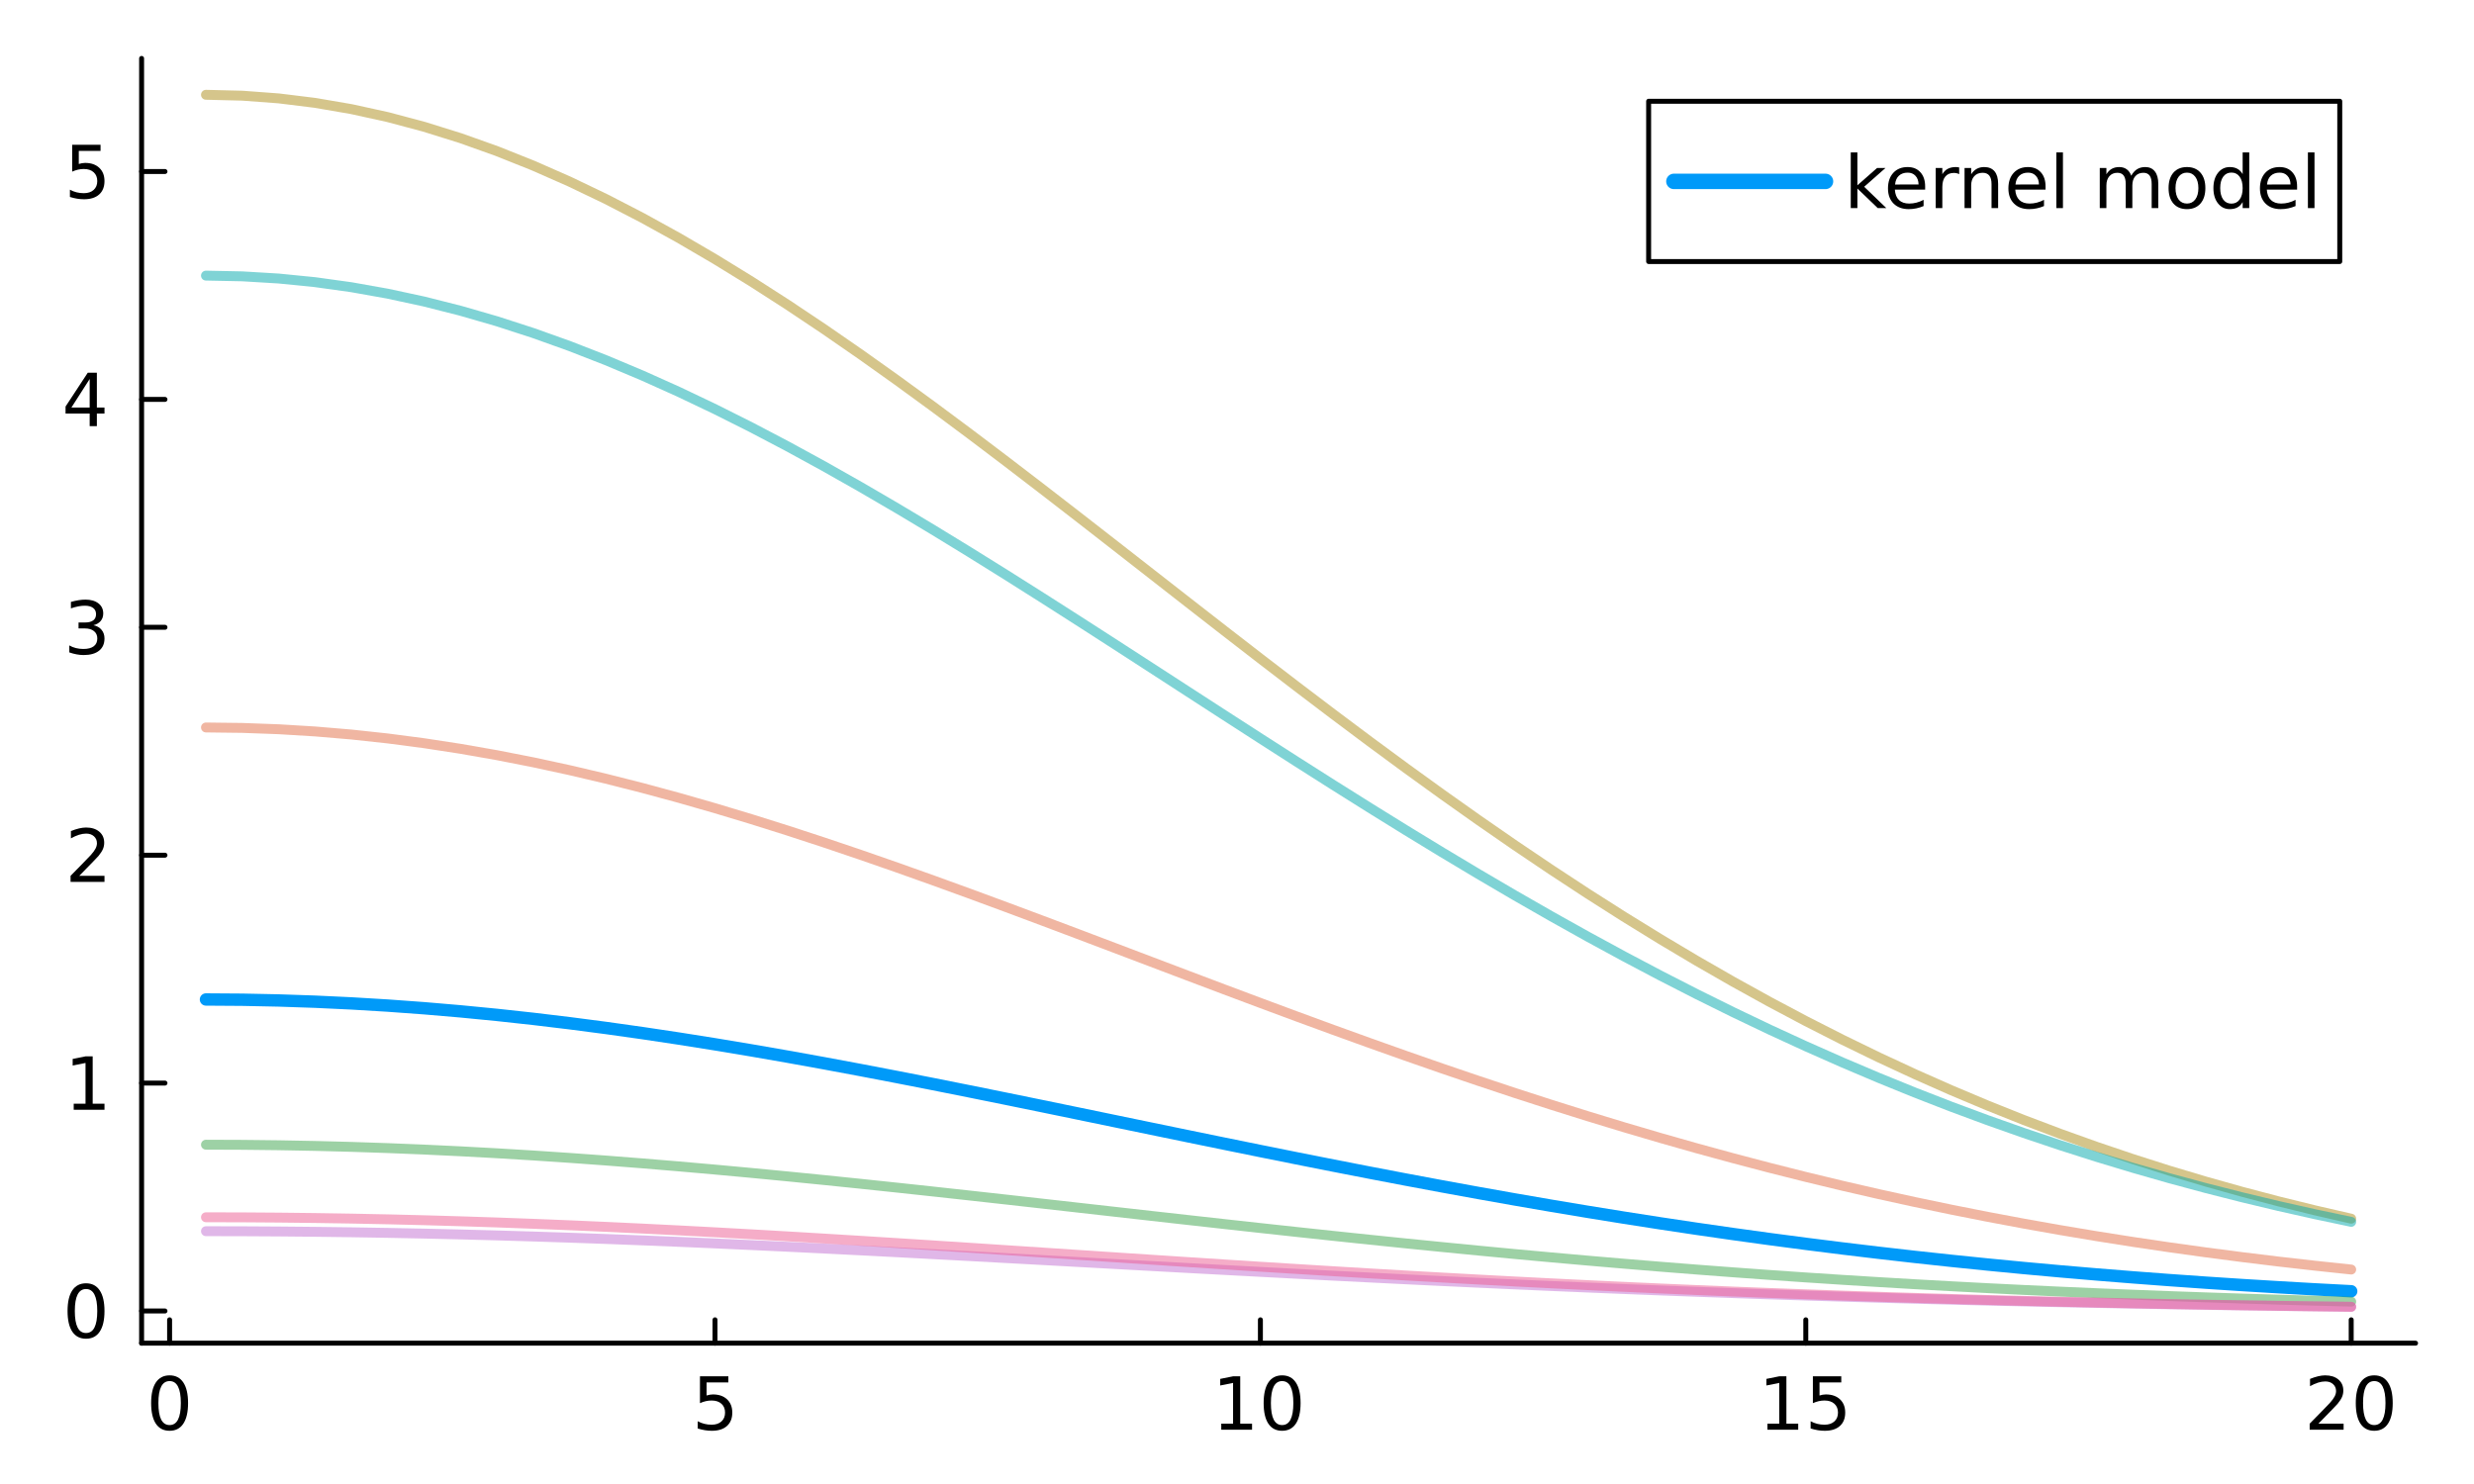 <?xml version="1.0" encoding="utf-8"?>
<svg xmlns="http://www.w3.org/2000/svg" xmlns:xlink="http://www.w3.org/1999/xlink" width="500" height="300" viewBox="0 0 2000 1200">
<rect x="0" y="0" width="2000" height="1200" fill="#333333" stroke="none"/>
<defs>
  <clipPath id="clip540">
    <rect x="0" y="0" width="2000" height="1200"/>
  </clipPath>
</defs>
<path clip-path="url(#clip540)" d="M0 1200 L2000 1200 L2000 0 L0 0  Z" fill="#ffffff" fill-rule="evenodd" fill-opacity="1"/>
<defs>
  <clipPath id="clip541">
    <rect x="400" y="0" width="1401" height="1200"/>
  </clipPath>
</defs>
<path clip-path="url(#clip540)" d="M114.473 1086.13 L1952.76 1086.13 L1952.76 47.244 L114.473 47.244  Z" fill="#ffffff" fill-rule="evenodd" fill-opacity="1"/>
<defs>
  <clipPath id="clip542">
    <rect x="114" y="47" width="1839" height="1040"/>
  </clipPath>
</defs>
<polyline clip-path="url(#clip540)" style="stroke:#000000; stroke-linecap:round; stroke-linejoin:round; stroke-width:4; stroke-opacity:1; fill:none" points="114.473,1086.13 1952.76,1086.13 "/>
<polyline clip-path="url(#clip540)" style="stroke:#000000; stroke-linecap:round; stroke-linejoin:round; stroke-width:4; stroke-opacity:1; fill:none" points="137.107,1086.13 137.107,1067.23 "/>
<polyline clip-path="url(#clip540)" style="stroke:#000000; stroke-linecap:round; stroke-linejoin:round; stroke-width:4; stroke-opacity:1; fill:none" points="578.012,1086.13 578.012,1067.23 "/>
<polyline clip-path="url(#clip540)" style="stroke:#000000; stroke-linecap:round; stroke-linejoin:round; stroke-width:4; stroke-opacity:1; fill:none" points="1018.92,1086.13 1018.92,1067.23 "/>
<polyline clip-path="url(#clip540)" style="stroke:#000000; stroke-linecap:round; stroke-linejoin:round; stroke-width:4; stroke-opacity:1; fill:none" points="1459.82,1086.13 1459.82,1067.23 "/>
<polyline clip-path="url(#clip540)" style="stroke:#000000; stroke-linecap:round; stroke-linejoin:round; stroke-width:4; stroke-opacity:1; fill:none" points="1900.73,1086.13 1900.73,1067.23 "/>
<path clip-path="url(#clip540)" d="M137.107 1116.78 Q132.593 1116.78 130.307 1121.23 Q128.05 1125.66 128.05 1134.57 Q128.05 1143.45 130.307 1147.91 Q132.593 1152.34 137.107 1152.34 Q141.649 1152.34 143.906 1147.91 Q146.192 1143.45 146.192 1134.57 Q146.192 1125.66 143.906 1121.23 Q141.649 1116.78 137.107 1116.78 M137.107 1112.15 Q144.369 1112.15 148.189 1117.9 Q152.037 1123.63 152.037 1134.57 Q152.037 1145.48 148.189 1151.24 Q144.369 1156.97 137.107 1156.97 Q129.844 1156.97 125.996 1151.24 Q122.176 1145.48 122.176 1134.57 Q122.176 1123.63 125.996 1117.9 Q129.844 1112.15 137.107 1112.15 Z" fill="#000000" fill-rule="nonzero" fill-opacity="1" /><path clip-path="url(#clip540)" d="M565.859 1112.93 L588.805 1112.93 L588.805 1117.85 L571.212 1117.85 L571.212 1128.44 Q572.486 1128 573.759 1127.8 Q575.032 1127.57 576.305 1127.57 Q583.539 1127.57 587.763 1131.53 Q591.988 1135.5 591.988 1142.27 Q591.988 1149.24 587.648 1153.12 Q583.307 1156.97 575.408 1156.97 Q572.688 1156.97 569.853 1156.5 Q567.046 1156.04 564.037 1155.12 L564.037 1149.24 Q566.641 1150.66 569.419 1151.35 Q572.196 1152.05 575.292 1152.05 Q580.298 1152.05 583.221 1149.41 Q586.143 1146.78 586.143 1142.27 Q586.143 1137.75 583.221 1135.12 Q580.298 1132.49 575.292 1132.49 Q572.949 1132.49 570.605 1133.01 Q568.29 1133.53 565.859 1134.63 L565.859 1112.93 Z" fill="#000000" fill-rule="nonzero" fill-opacity="1" /><path clip-path="url(#clip540)" d="M987.277 1151.21 L996.826 1151.21 L996.826 1118.25 L986.438 1120.34 L986.438 1115.01 L996.768 1112.93 L1002.61 1112.93 L1002.61 1151.21 L1012.16 1151.21 L1012.16 1156.13 L987.277 1156.13 L987.277 1151.21 Z" fill="#000000" fill-rule="nonzero" fill-opacity="1" /><path clip-path="url(#clip540)" d="M1036.47 1116.78 Q1031.95 1116.78 1029.67 1121.23 Q1027.41 1125.66 1027.41 1134.57 Q1027.41 1143.45 1029.67 1147.91 Q1031.95 1152.34 1036.47 1152.34 Q1041.01 1152.34 1043.27 1147.91 Q1045.55 1143.45 1045.55 1134.57 Q1045.55 1125.66 1043.27 1121.23 Q1041.01 1116.78 1036.47 1116.78 M1036.47 1112.15 Q1043.73 1112.15 1047.55 1117.9 Q1051.4 1123.63 1051.4 1134.57 Q1051.4 1145.48 1047.55 1151.24 Q1043.73 1156.97 1036.47 1156.97 Q1029.2 1156.97 1025.36 1151.24 Q1021.54 1145.48 1021.54 1134.57 Q1021.54 1123.63 1025.36 1117.9 Q1029.2 1112.15 1036.47 1112.15 Z" fill="#000000" fill-rule="nonzero" fill-opacity="1" /><path clip-path="url(#clip540)" d="M1428.81 1151.21 L1438.35 1151.21 L1438.35 1118.25 L1427.97 1120.34 L1427.97 1115.01 L1438.3 1112.93 L1444.14 1112.93 L1444.14 1151.21 L1453.69 1151.21 L1453.69 1156.13 L1428.81 1156.13 L1428.81 1151.21 Z" fill="#000000" fill-rule="nonzero" fill-opacity="1" /><path clip-path="url(#clip540)" d="M1465.55 1112.93 L1488.5 1112.93 L1488.5 1117.85 L1470.91 1117.85 L1470.91 1128.44 Q1472.18 1128 1473.45 1127.8 Q1474.72 1127.57 1476 1127.57 Q1483.23 1127.57 1487.46 1131.53 Q1491.68 1135.5 1491.68 1142.27 Q1491.68 1149.24 1487.34 1153.12 Q1483 1156.97 1475.1 1156.97 Q1472.38 1156.97 1469.55 1156.5 Q1466.74 1156.04 1463.73 1155.12 L1463.73 1149.24 Q1466.33 1150.66 1469.11 1151.35 Q1471.89 1152.05 1474.99 1152.05 Q1479.99 1152.05 1482.91 1149.41 Q1485.84 1146.78 1485.84 1142.27 Q1485.84 1137.75 1482.91 1135.12 Q1479.99 1132.49 1474.99 1132.49 Q1472.64 1132.49 1470.3 1133.01 Q1467.98 1133.53 1465.55 1134.63 L1465.55 1112.93 Z" fill="#000000" fill-rule="nonzero" fill-opacity="1" /><path clip-path="url(#clip540)" d="M1874.2 1151.21 L1894.59 1151.21 L1894.59 1156.13 L1867.16 1156.13 L1867.16 1151.21 Q1870.49 1147.77 1876.22 1141.98 Q1881.98 1136.16 1883.45 1134.48 Q1886.26 1131.33 1887.36 1129.16 Q1888.49 1126.96 1888.49 1124.85 Q1888.49 1121.41 1886.06 1119.24 Q1883.66 1117.07 1879.78 1117.07 Q1877.03 1117.07 1873.96 1118.02 Q1870.93 1118.98 1867.45 1120.91 L1867.45 1115.01 Q1870.98 1113.59 1874.05 1112.87 Q1877.12 1112.15 1879.66 1112.15 Q1886.38 1112.15 1890.37 1115.5 Q1894.36 1118.86 1894.36 1124.47 Q1894.36 1127.13 1893.35 1129.54 Q1892.37 1131.91 1889.73 1135.15 Q1889.01 1135.99 1885.13 1140.01 Q1881.26 1144 1874.2 1151.21 Z" fill="#000000" fill-rule="nonzero" fill-opacity="1" /><path clip-path="url(#clip540)" d="M1919.36 1116.78 Q1914.85 1116.78 1912.56 1121.23 Q1910.31 1125.66 1910.31 1134.57 Q1910.31 1143.45 1912.56 1147.91 Q1914.85 1152.34 1919.36 1152.34 Q1923.91 1152.34 1926.16 1147.91 Q1928.45 1143.45 1928.45 1134.57 Q1928.45 1125.66 1926.16 1121.23 Q1923.91 1116.78 1919.36 1116.78 M1919.36 1112.15 Q1926.63 1112.15 1930.45 1117.9 Q1934.29 1123.63 1934.29 1134.57 Q1934.29 1145.48 1930.45 1151.24 Q1926.63 1156.97 1919.36 1156.97 Q1912.1 1156.97 1908.25 1151.24 Q1904.43 1145.48 1904.43 1134.57 Q1904.43 1123.63 1908.25 1117.9 Q1912.1 1112.15 1919.36 1112.15 Z" fill="#000000" fill-rule="nonzero" fill-opacity="1" /><polyline clip-path="url(#clip540)" style="stroke:#000000; stroke-linecap:round; stroke-linejoin:round; stroke-width:4; stroke-opacity:1; fill:none" points="114.473,1086.13 114.473,47.244 "/>
<polyline clip-path="url(#clip540)" style="stroke:#000000; stroke-linecap:round; stroke-linejoin:round; stroke-width:4; stroke-opacity:1; fill:none" points="114.473,1060.09 133.371,1060.09 "/>
<polyline clip-path="url(#clip540)" style="stroke:#000000; stroke-linecap:round; stroke-linejoin:round; stroke-width:4; stroke-opacity:1; fill:none" points="114.473,875.813 133.371,875.813 "/>
<polyline clip-path="url(#clip540)" style="stroke:#000000; stroke-linecap:round; stroke-linejoin:round; stroke-width:4; stroke-opacity:1; fill:none" points="114.473,691.532 133.371,691.532 "/>
<polyline clip-path="url(#clip540)" style="stroke:#000000; stroke-linecap:round; stroke-linejoin:round; stroke-width:4; stroke-opacity:1; fill:none" points="114.473,507.252 133.371,507.252 "/>
<polyline clip-path="url(#clip540)" style="stroke:#000000; stroke-linecap:round; stroke-linejoin:round; stroke-width:4; stroke-opacity:1; fill:none" points="114.473,322.971 133.371,322.971 "/>
<polyline clip-path="url(#clip540)" style="stroke:#000000; stroke-linecap:round; stroke-linejoin:round; stroke-width:4; stroke-opacity:1; fill:none" points="114.473,138.69 133.371,138.69 "/>
<path clip-path="url(#clip540)" d="M69.543 1042.34 Q65.029 1042.34 62.743 1046.8 Q60.486 1051.23 60.486 1060.14 Q60.486 1069.02 62.743 1073.48 Q65.029 1077.9 69.543 1077.9 Q74.086 1077.9 76.343 1073.48 Q78.629 1069.02 78.629 1060.14 Q78.629 1051.23 76.343 1046.8 Q74.086 1042.34 69.543 1042.34 M69.543 1037.71 Q76.806 1037.71 80.625 1043.47 Q84.473 1049.2 84.473 1060.14 Q84.473 1071.05 80.625 1076.8 Q76.806 1082.53 69.543 1082.53 Q62.28 1082.53 58.432 1076.8 Q54.612 1071.05 54.612 1060.14 Q54.612 1049.2 58.432 1043.47 Q62.28 1037.71 69.543 1037.71 Z" fill="#000000" fill-rule="nonzero" fill-opacity="1" /><path clip-path="url(#clip540)" d="M59.589 892.494 L69.138 892.494 L69.138 859.537 L58.75 861.621 L58.75 856.297 L69.08 854.213 L74.925 854.213 L74.925 892.494 L84.473 892.494 L84.473 897.413 L59.589 897.413 L59.589 892.494 Z" fill="#000000" fill-rule="nonzero" fill-opacity="1" /><path clip-path="url(#clip540)" d="M64.074 708.213 L84.473 708.213 L84.473 713.132 L57.043 713.132 L57.043 708.213 Q60.371 704.77 66.1 698.983 Q71.858 693.167 73.334 691.489 Q76.14 688.335 77.24 686.165 Q78.368 683.966 78.368 681.854 Q78.368 678.41 75.938 676.24 Q73.536 674.07 69.659 674.07 Q66.91 674.07 63.843 675.025 Q60.805 675.98 57.332 677.918 L57.332 672.016 Q60.862 670.598 63.93 669.875 Q66.997 669.151 69.543 669.151 Q76.256 669.151 80.249 672.508 Q84.242 675.864 84.242 681.477 Q84.242 684.14 83.229 686.541 Q82.245 688.914 79.612 692.155 Q78.889 692.994 75.012 697.016 Q71.134 701.009 64.074 708.213 Z" fill="#000000" fill-rule="nonzero" fill-opacity="1" /><path clip-path="url(#clip540)" d="M75.561 505.559 Q79.757 506.456 82.101 509.292 Q84.473 512.127 84.473 516.294 Q84.473 522.688 80.075 526.19 Q75.677 529.691 67.575 529.691 Q64.856 529.691 61.962 529.141 Q59.097 528.62 56.03 527.55 L56.03 521.907 Q58.461 523.325 61.354 524.048 Q64.248 524.772 67.402 524.772 Q72.899 524.772 75.764 522.602 Q78.657 520.432 78.657 516.294 Q78.657 512.474 75.966 510.333 Q73.305 508.163 68.53 508.163 L63.495 508.163 L63.495 503.36 L68.762 503.36 Q73.073 503.36 75.359 501.653 Q77.645 499.917 77.645 496.676 Q77.645 493.348 75.272 491.583 Q72.928 489.789 68.53 489.789 Q66.129 489.789 63.38 490.31 Q60.631 490.831 57.332 491.931 L57.332 486.722 Q60.66 485.796 63.553 485.333 Q66.476 484.87 69.051 484.87 Q75.706 484.87 79.583 487.909 Q83.461 490.918 83.461 496.068 Q83.461 499.656 81.406 502.145 Q79.352 504.604 75.561 505.559 Z" fill="#000000" fill-rule="nonzero" fill-opacity="1" /><path clip-path="url(#clip540)" d="M72.494 306.463 L57.737 329.525 L72.494 329.525 L72.494 306.463 M70.961 301.371 L78.31 301.371 L78.31 329.525 L84.473 329.525 L84.473 334.386 L78.31 334.386 L78.31 344.571 L72.494 344.571 L72.494 334.386 L52.992 334.386 L52.992 328.743 L70.961 301.371 Z" fill="#000000" fill-rule="nonzero" fill-opacity="1" /><path clip-path="url(#clip540)" d="M58.345 117.09 L81.291 117.09 L81.291 122.009 L63.698 122.009 L63.698 132.599 Q64.971 132.165 66.244 131.963 Q67.517 131.731 68.791 131.731 Q76.024 131.731 80.249 135.695 Q84.473 139.659 84.473 146.43 Q84.473 153.404 80.133 157.281 Q75.793 161.129 67.894 161.129 Q65.174 161.129 62.338 160.666 Q59.531 160.203 56.522 159.277 L56.522 153.404 Q59.126 154.821 61.904 155.516 Q64.682 156.21 67.778 156.21 Q72.784 156.21 75.706 153.577 Q78.629 150.944 78.629 146.43 Q78.629 141.916 75.706 139.283 Q72.784 136.65 67.778 136.65 Q65.434 136.65 63.09 137.171 Q60.776 137.692 58.345 138.791 L58.345 117.09 Z" fill="#000000" fill-rule="nonzero" fill-opacity="1" /><polyline clip-path="url(#clip542)" style="stroke:#009af9; stroke-linecap:round; stroke-linejoin:round; stroke-width:10; stroke-opacity:1; fill:none" points="166.5,808.204 195.894,808.404 225.288,809.002 254.681,809.995 284.075,811.378 313.469,813.146 342.863,815.29 372.256,817.799 401.65,820.663 431.044,823.867 460.437,827.398 489.831,831.239 519.225,835.373 548.618,839.782 578.012,844.447 607.406,849.347 636.8,854.462 666.193,859.771 695.587,865.252 724.981,870.883 754.374,876.642 783.768,882.508 813.162,888.458 842.556,894.472 871.949,900.528 901.343,906.607 930.737,912.687 960.13,918.751 989.524,924.78 1018.92,930.758 1048.31,936.667 1077.71,942.492 1107.1,948.22 1136.49,953.838 1165.89,959.333 1195.28,964.696 1224.67,969.916 1254.07,974.986 1283.46,979.897 1312.85,984.645 1342.25,989.225 1371.64,993.632 1401.04,997.863 1430.43,1001.92 1459.82,1005.79 1489.22,1009.49 1518.61,1013.01 1548,1016.36 1577.4,1019.53 1606.79,1022.53 1636.19,1025.37 1665.58,1028.04 1694.97,1030.55 1724.37,1032.91 1753.76,1035.12 1783.15,1037.19 1812.55,1039.12 1841.94,1040.91 1871.34,1042.59 1900.73,1044.14 "/>
<polyline clip-path="url(#clip542)" style="stroke:#e26f46; stroke-linecap:round; stroke-linejoin:round; stroke-width:8; stroke-opacity:0.5; fill:none" points="166.5,588.25 195.894,588.609 225.288,589.682 254.681,591.466 284.075,593.951 313.469,597.128 342.863,600.981 372.256,605.493 401.65,610.644 431.044,616.411 460.437,622.77 489.831,629.692 519.225,637.147 548.618,645.104 578.012,653.53 607.406,662.39 636.8,671.647 666.193,681.265 695.587,691.205 724.981,701.43 754.374,711.902 783.768,722.58 813.162,733.428 842.556,744.407 871.949,755.481 901.343,766.612 930.737,777.766 960.13,788.908 989.524,800.006 1018.92,811.029 1048.31,821.947 1077.71,832.731 1107.1,843.357 1136.49,853.8 1165.89,864.038 1195.28,874.051 1224.67,883.821 1254.07,893.331 1283.46,902.567 1312.85,911.518 1342.25,920.173 1371.64,928.524 1401.04,936.564 1430.43,944.289 1459.82,951.696 1489.22,958.783 1518.61,965.551 1548,972 1577.4,978.134 1606.79,983.957 1636.19,989.473 1665.58,994.69 1694.97,999.613 1724.37,1004.25 1753.76,1008.61 1783.15,1012.7 1812.55,1016.53 1841.94,1020.12 1871.34,1023.46 1900.73,1026.58 "/>
<polyline clip-path="url(#clip542)" style="stroke:#3da44d; stroke-linecap:round; stroke-linejoin:round; stroke-width:8; stroke-opacity:0.5; fill:none" points="166.5,925.625 195.894,925.736 225.288,926.069 254.681,926.622 284.075,927.392 313.469,928.376 342.863,929.569 372.256,930.964 401.65,932.556 431.044,934.336 460.437,936.297 489.831,938.428 519.225,940.72 548.618,943.162 578.012,945.744 607.406,948.453 636.8,951.279 666.193,954.208 695.587,957.228 724.981,960.328 754.374,963.494 783.768,966.714 813.162,969.976 842.556,973.267 871.949,976.577 901.343,979.893 930.737,983.205 960.13,986.502 989.524,989.774 1018.92,993.011 1048.31,996.206 1077.71,999.348 1107.1,1002.43 1136.49,1005.45 1165.89,1008.39 1195.28,1011.26 1224.67,1014.05 1254.07,1016.74 1283.46,1019.35 1312.85,1021.86 1342.25,1024.28 1371.64,1026.6 1401.04,1028.82 1430.43,1030.94 1459.82,1032.97 1489.22,1034.89 1518.61,1036.72 1548,1038.45 1577.4,1040.08 1606.79,1041.63 1636.19,1043.08 1665.58,1044.44 1694.97,1045.72 1724.37,1046.92 1753.76,1048.03 1783.15,1049.07 1812.55,1050.04 1841.94,1050.93 1871.34,1051.77 1900.73,1052.53 "/>
<polyline clip-path="url(#clip542)" style="stroke:#c271d2; stroke-linecap:round; stroke-linejoin:round; stroke-width:8; stroke-opacity:0.5; fill:none" points="166.5,995.578 195.894,995.632 225.288,995.796 254.681,996.068 284.075,996.447 313.469,996.931 342.863,997.518 372.256,998.204 401.65,998.986 431.044,999.861 460.437,1000.82 489.831,1001.87 519.225,1003 548.618,1004.19 578.012,1005.46 607.406,1006.79 636.8,1008.17 666.193,1009.6 695.587,1011.08 724.981,1012.59 754.374,1014.14 783.768,1015.71 813.162,1017.3 842.556,1018.9 871.949,1020.51 901.343,1022.12 930.737,1023.73 960.13,1025.33 989.524,1026.91 1018.92,1028.48 1048.31,1030.02 1077.71,1031.54 1107.1,1033.02 1136.49,1034.48 1165.89,1035.89 1195.28,1037.27 1224.67,1038.6 1254.07,1039.89 1283.46,1041.14 1312.85,1042.34 1342.25,1043.49 1371.64,1044.59 1401.04,1045.64 1430.43,1046.65 1459.82,1047.6 1489.22,1048.51 1518.61,1049.37 1548,1050.19 1577.4,1050.95 1606.79,1051.68 1636.19,1052.35 1665.58,1052.99 1694.97,1053.58 1724.37,1054.14 1753.76,1054.65 1783.15,1055.13 1812.55,1055.58 1841.94,1055.99 1871.34,1056.37 1900.73,1056.73 "/>
<polyline clip-path="url(#clip542)" style="stroke:#ac8d18; stroke-linecap:round; stroke-linejoin:round; stroke-width:8; stroke-opacity:0.5; fill:none" points="166.5,76.647 195.894,77.375 225.288,79.556 254.681,83.18 284.075,88.232 313.469,94.689 342.863,102.523 372.256,111.699 401.65,122.177 431.044,133.913 460.437,146.855 489.831,160.95 519.225,176.138 548.618,192.355 578.012,209.536 607.406,227.611 636.8,246.507 666.193,266.152 695.587,286.47 724.981,307.383 754.374,328.815 783.768,350.688 813.162,372.926 842.556,395.452 871.949,418.191 901.343,441.07 930.737,464.017 960.13,486.963 989.524,509.841 1018.92,532.589 1048.31,555.144 1077.71,577.45 1107.1,599.454 1136.49,621.106 1165.89,642.359 1195.28,663.171 1224.67,683.505 1254.07,703.326 1283.46,722.605 1312.85,741.314 1342.25,759.431 1371.64,776.939 1401.04,793.822 1430.43,810.069 1459.82,825.672 1489.22,840.627 1518.61,854.931 1548,868.588 1577.4,881.6 1606.79,893.974 1636.19,905.719 1665.58,916.846 1694.97,927.368 1724.37,937.299 1753.76,946.655 1783.15,955.453 1812.55,963.712 1841.94,971.451 1871.34,978.688 1900.73,985.446 "/>
<polyline clip-path="url(#clip542)" style="stroke:#00a9ad; stroke-linecap:round; stroke-linejoin:round; stroke-width:8; stroke-opacity:0.5; fill:none" points="166.5,222.867 195.894,223.457 225.288,225.223 254.681,228.158 284.075,232.251 313.469,237.483 342.863,243.832 372.256,251.273 401.65,259.775 431.044,269.302 460.437,279.816 489.831,291.274 519.225,303.63 548.618,316.836 578.012,330.839 607.406,345.586 636.8,361.02 666.193,377.084 695.587,393.718 724.981,410.863 754.374,428.457 783.768,446.439 813.162,464.749 842.556,483.325 871.949,502.109 901.343,521.041 930.737,540.064 960.13,559.121 989.524,578.16 1018.92,597.128 1048.31,615.976 1077.71,634.656 1107.1,653.124 1136.49,671.339 1165.89,689.261 1195.28,706.855 1224.67,724.088 1254.07,740.931 1283.46,757.355 1312.85,773.339 1342.25,788.862 1371.64,803.905 1401.04,818.455 1430.43,832.499 1459.82,846.029 1489.22,859.038 1518.61,871.522 1548,883.48 1577.4,894.913 1606.79,905.823 1636.19,916.215 1665.58,926.096 1694.97,935.475 1724.37,944.36 1753.76,952.763 1783.15,960.696 1812.55,968.172 1841.94,975.206 1871.34,981.811 1900.73,988.005 "/>
<polyline clip-path="url(#clip542)" style="stroke:#ed5d92; stroke-linecap:round; stroke-linejoin:round; stroke-width:8; stroke-opacity:0.5; fill:none" points="166.5,984.31 195.894,984.377 225.288,984.58 254.681,984.916 284.075,985.384 313.469,985.981 342.863,986.704 372.256,987.55 401.65,988.514 431.044,989.591 460.437,990.776 489.831,992.062 519.225,993.443 548.618,994.912 578.012,996.463 607.406,998.088 636.8,999.778 666.193,1001.53 695.587,1003.33 724.981,1005.17 754.374,1007.05 783.768,1008.95 813.162,1010.88 842.556,1012.81 871.949,1014.75 901.343,1016.69 930.737,1018.62 960.13,1020.54 989.524,1022.43 1018.92,1024.3 1048.31,1026.13 1077.71,1027.93 1107.1,1029.69 1136.49,1031.4 1165.89,1033.06 1195.28,1034.68 1224.67,1036.24 1254.07,1037.74 1283.46,1039.19 1312.85,1040.57 1342.25,1041.9 1371.64,1043.17 1401.04,1044.38 1430.43,1045.52 1459.82,1046.61 1489.22,1047.64 1518.61,1048.61 1548,1049.52 1577.4,1050.38 1606.79,1051.19 1636.19,1051.94 1665.58,1052.64 1694.97,1053.3 1724.37,1053.9 1753.76,1054.47 1783.15,1054.99 1812.55,1055.47 1841.94,1055.91 1871.34,1056.32 1900.73,1056.69 "/>
<path clip-path="url(#clip540)" d="M1332.77 211.474 L1891.48 211.474 L1891.48 81.874 L1332.77 81.874  Z" fill="#ffffff" fill-rule="evenodd" fill-opacity="1"/>
<polyline clip-path="url(#clip540)" style="stroke:#000000; stroke-linecap:round; stroke-linejoin:round; stroke-width:4; stroke-opacity:1; fill:none" points="1332.77,211.474 1891.48,211.474 1891.48,81.874 1332.77,81.874 1332.77,211.474 "/>
<polyline clip-path="url(#clip540)" style="stroke:#009af9; stroke-linecap:round; stroke-linejoin:round; stroke-width:12.5; stroke-opacity:1; fill:none" points="1353.19,146.674 1475.75,146.674 "/>
<path clip-path="url(#clip540)" d="M1496.17 123.251 L1501.53 123.251 L1501.53 149.842 L1517.41 135.866 L1524.21 135.866 L1507.02 151.028 L1524.93 168.274 L1517.99 168.274 L1501.53 152.446 L1501.53 168.274 L1496.17 168.274 L1496.17 123.251 Z" fill="#000000" fill-rule="nonzero" fill-opacity="1" /><path clip-path="url(#clip540)" d="M1556.3 150.739 L1556.3 153.343 L1531.82 153.343 Q1532.17 158.841 1535.12 161.734 Q1538.1 164.599 1543.39 164.599 Q1546.46 164.599 1549.33 163.846 Q1552.22 163.094 1555.05 161.59 L1555.05 166.624 Q1552.19 167.84 1549.18 168.476 Q1546.17 169.113 1543.08 169.113 Q1535.32 169.113 1530.78 164.599 Q1526.26 160.085 1526.26 152.388 Q1526.26 144.431 1530.55 139.773 Q1534.86 135.085 1542.15 135.085 Q1548.69 135.085 1552.48 139.31 Q1556.3 143.505 1556.3 150.739 M1550.98 149.176 Q1550.92 144.807 1548.52 142.203 Q1546.14 139.599 1542.21 139.599 Q1537.75 139.599 1535.06 142.116 Q1532.4 144.634 1531.99 149.205 L1550.98 149.176 Z" fill="#000000" fill-rule="nonzero" fill-opacity="1" /><path clip-path="url(#clip540)" d="M1583.82 140.843 Q1582.92 140.322 1581.85 140.091 Q1580.81 139.83 1579.53 139.83 Q1575.02 139.83 1572.59 142.782 Q1570.19 145.704 1570.19 151.202 L1570.19 168.274 L1564.84 168.274 L1564.84 135.866 L1570.19 135.866 L1570.19 140.901 Q1571.87 137.95 1574.56 136.532 Q1577.25 135.085 1581.1 135.085 Q1581.65 135.085 1582.31 135.172 Q1582.98 135.23 1583.79 135.374 L1583.82 140.843 Z" fill="#000000" fill-rule="nonzero" fill-opacity="1" /><path clip-path="url(#clip540)" d="M1615.3 148.713 L1615.3 168.274 L1609.97 168.274 L1609.97 148.887 Q1609.97 144.286 1608.18 142.001 Q1606.39 139.715 1602.8 139.715 Q1598.49 139.715 1596 142.464 Q1593.51 145.212 1593.51 149.958 L1593.51 168.274 L1588.16 168.274 L1588.16 135.866 L1593.51 135.866 L1593.51 140.901 Q1595.42 137.979 1597.99 136.532 Q1600.6 135.085 1603.98 135.085 Q1609.57 135.085 1612.43 138.557 Q1615.3 142.001 1615.3 148.713 Z" fill="#000000" fill-rule="nonzero" fill-opacity="1" /><path clip-path="url(#clip540)" d="M1653.64 150.739 L1653.64 153.343 L1629.16 153.343 Q1629.5 158.841 1632.46 161.734 Q1635.44 164.599 1640.73 164.599 Q1643.8 164.599 1646.66 163.846 Q1649.56 163.094 1652.39 161.59 L1652.39 166.624 Q1649.53 167.84 1646.52 168.476 Q1643.51 169.113 1640.41 169.113 Q1632.66 169.113 1628.12 164.599 Q1623.6 160.085 1623.6 152.388 Q1623.6 144.431 1627.88 139.773 Q1632.2 135.085 1639.49 135.085 Q1646.03 135.085 1649.82 139.31 Q1653.64 143.505 1653.64 150.739 M1648.31 149.176 Q1648.25 144.807 1645.85 142.203 Q1643.48 139.599 1639.55 139.599 Q1635.09 139.599 1632.4 142.116 Q1629.74 144.634 1629.33 149.205 L1648.31 149.176 Z" fill="#000000" fill-rule="nonzero" fill-opacity="1" /><path clip-path="url(#clip540)" d="M1662.38 123.251 L1667.7 123.251 L1667.7 168.274 L1662.38 168.274 L1662.38 123.251 Z" fill="#000000" fill-rule="nonzero" fill-opacity="1" /><path clip-path="url(#clip540)" d="M1722.91 142.087 Q1724.9 138.499 1727.68 136.792 Q1730.46 135.085 1734.22 135.085 Q1739.28 135.085 1742.03 138.644 Q1744.78 142.174 1744.78 148.713 L1744.78 168.274 L1739.43 168.274 L1739.43 148.887 Q1739.43 144.229 1737.78 141.972 Q1736.13 139.715 1732.75 139.715 Q1728.61 139.715 1726.21 142.464 Q1723.8 145.212 1723.8 149.958 L1723.8 168.274 L1718.45 168.274 L1718.45 148.887 Q1718.45 144.2 1716.8 141.972 Q1715.15 139.715 1711.71 139.715 Q1707.63 139.715 1705.23 142.492 Q1702.83 145.241 1702.83 149.958 L1702.83 168.274 L1697.47 168.274 L1697.47 135.866 L1702.83 135.866 L1702.83 140.901 Q1704.65 137.921 1707.2 136.503 Q1709.74 135.085 1713.24 135.085 Q1716.77 135.085 1719.23 136.879 Q1721.72 138.673 1722.91 142.087 Z" fill="#000000" fill-rule="nonzero" fill-opacity="1" /><path clip-path="url(#clip540)" d="M1767.96 139.599 Q1763.68 139.599 1761.19 142.955 Q1758.7 146.283 1758.7 152.099 Q1758.7 157.915 1761.16 161.271 Q1763.65 164.599 1767.96 164.599 Q1772.21 164.599 1774.7 161.242 Q1777.19 157.886 1777.19 152.099 Q1777.19 146.341 1774.7 142.984 Q1772.21 139.599 1767.96 139.599 M1767.96 135.085 Q1774.9 135.085 1778.87 139.599 Q1782.83 144.113 1782.83 152.099 Q1782.83 160.056 1778.87 164.599 Q1774.9 169.113 1767.96 169.113 Q1760.99 169.113 1757.02 164.599 Q1753.09 160.056 1753.09 152.099 Q1753.09 144.113 1757.02 139.599 Q1760.99 135.085 1767.96 135.085 Z" fill="#000000" fill-rule="nonzero" fill-opacity="1" /><path clip-path="url(#clip540)" d="M1812.98 140.785 L1812.98 123.251 L1818.31 123.251 L1818.31 168.274 L1812.98 168.274 L1812.98 163.412 Q1811.3 166.306 1808.73 167.724 Q1806.18 169.113 1802.59 169.113 Q1796.72 169.113 1793.02 164.425 Q1789.34 159.738 1789.34 152.099 Q1789.34 144.46 1793.02 139.773 Q1796.72 135.085 1802.59 135.085 Q1806.18 135.085 1808.73 136.503 Q1811.3 137.892 1812.98 140.785 M1794.84 152.099 Q1794.84 157.973 1797.24 161.329 Q1799.67 164.657 1803.9 164.657 Q1808.12 164.657 1810.55 161.329 Q1812.98 157.973 1812.98 152.099 Q1812.98 146.225 1810.55 142.898 Q1808.12 139.541 1803.9 139.541 Q1799.67 139.541 1797.24 142.898 Q1794.84 146.225 1794.84 152.099 Z" fill="#000000" fill-rule="nonzero" fill-opacity="1" /><path clip-path="url(#clip540)" d="M1856.99 150.739 L1856.99 153.343 L1832.51 153.343 Q1832.86 158.841 1835.81 161.734 Q1838.79 164.599 1844.09 164.599 Q1847.15 164.599 1850.02 163.846 Q1852.91 163.094 1855.75 161.59 L1855.75 166.624 Q1852.88 167.84 1849.87 168.476 Q1846.86 169.113 1843.77 169.113 Q1836.01 169.113 1831.47 164.599 Q1826.96 160.085 1826.96 152.388 Q1826.96 144.431 1831.24 139.773 Q1835.55 135.085 1842.84 135.085 Q1849.38 135.085 1853.17 139.31 Q1856.99 143.505 1856.99 150.739 M1851.67 149.176 Q1851.61 144.807 1849.21 142.203 Q1846.84 139.599 1842.9 139.599 Q1838.44 139.599 1835.75 142.116 Q1833.09 144.634 1832.69 149.205 L1851.67 149.176 Z" fill="#000000" fill-rule="nonzero" fill-opacity="1" /><path clip-path="url(#clip540)" d="M1865.73 123.251 L1871.05 123.251 L1871.05 168.274 L1865.73 168.274 L1865.73 123.251 Z" fill="#000000" fill-rule="nonzero" fill-opacity="1" /></svg>
